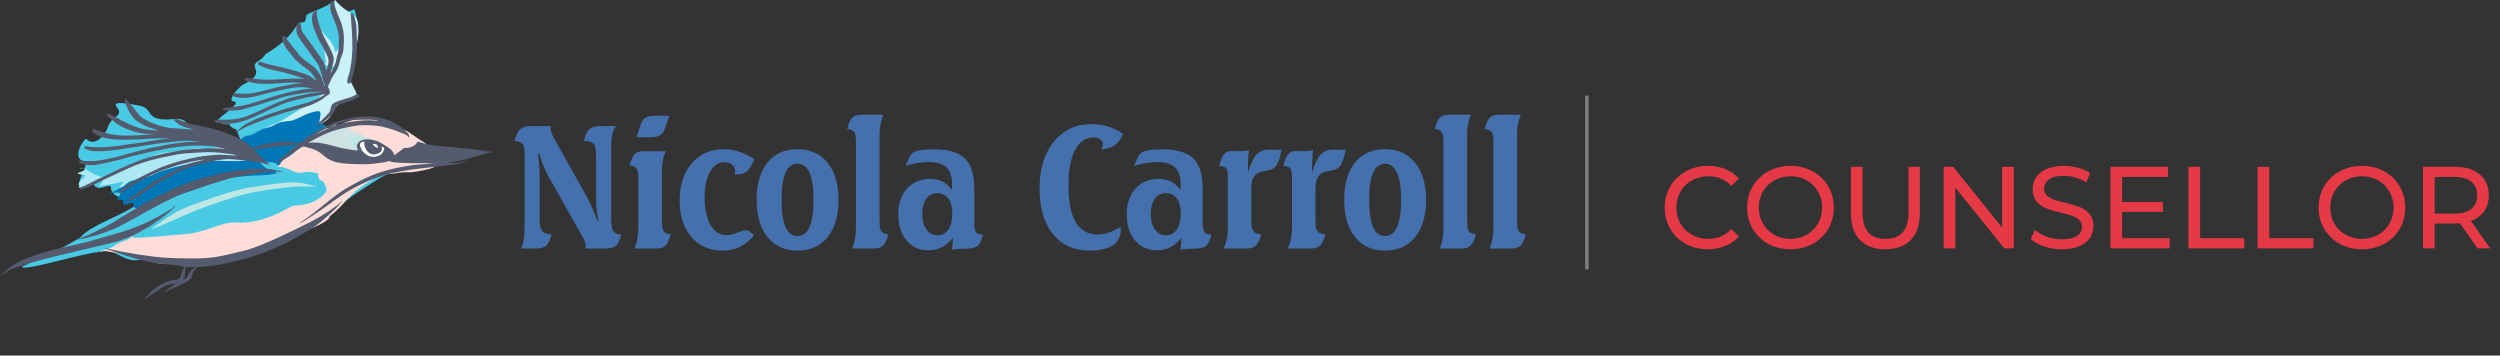 <svg width="443" height="63" viewBox="0 0 443 63" fill="none" xmlns="http://www.w3.org/2000/svg">
<rect x="0" y="0" width="443" height="63" fill="#333333" stroke="none"/>
<path d="M94.014 22.346H97.606C97.576 22.376 97.576 22.436 97.576 22.496C97.576 22.556 97.576 22.646 97.576 22.737C97.576 22.947 97.606 23.187 97.696 23.428C97.785 23.698 97.905 23.999 98.115 24.39L104.071 35.029C104.341 35.51 104.61 36.111 104.91 36.803C105.239 37.494 105.538 38.275 105.838 39.117H106.047C105.897 38.426 105.808 37.764 105.718 37.193C105.658 36.622 105.628 36.051 105.628 35.54V27.455C105.628 26.494 105.478 25.832 105.179 25.502C104.909 25.171 104.371 24.991 103.562 24.991H103.443C103.742 23.909 104.071 23.187 104.46 22.857C104.85 22.526 105.508 22.346 106.496 22.346H109.19C108.861 22.736 108.651 23.218 108.502 23.819C108.352 24.42 108.292 25.291 108.292 26.403V38.515C108.292 39.748 108.412 40.589 108.681 40.98C108.951 41.371 109.4 41.551 110.088 41.581C109.849 42.543 109.519 43.204 109.13 43.535C108.741 43.865 108.082 44.046 107.155 44.046H103.712C103.742 43.986 103.742 43.925 103.742 43.835C103.772 43.775 103.772 43.685 103.772 43.535C103.772 43.324 103.742 43.114 103.682 42.934C103.652 42.723 103.562 42.543 103.443 42.363L97.067 31.032C96.768 30.461 96.498 29.86 96.229 29.229C95.959 28.597 95.75 27.936 95.54 27.215H95.331C95.421 27.996 95.51 28.747 95.57 29.439C95.6 30.13 95.63 30.761 95.63 31.332V38.966C95.63 39.928 95.78 40.589 96.109 40.95C96.438 41.341 96.977 41.521 97.755 41.521C97.456 42.573 97.127 43.234 96.737 43.565C96.378 43.895 95.72 44.046 94.762 44.046H92.337C92.547 43.625 92.726 43.084 92.816 42.423C92.906 41.761 92.966 40.89 92.966 39.778V27.395C92.966 26.463 92.846 25.862 92.607 25.532C92.337 25.201 91.888 25.021 91.2 24.991C91.469 23.939 91.799 23.247 92.188 22.887C92.577 22.526 93.206 22.346 94.014 22.346L94.014 22.346Z" fill="#4470AD"/>
<path d="M114.034 26.794H117.955C117.746 27.305 117.566 27.846 117.476 28.417C117.356 28.988 117.297 29.619 117.297 30.251V39.297C117.297 40.169 117.416 40.74 117.626 41.01C117.835 41.281 118.254 41.461 118.853 41.521C118.554 42.573 118.225 43.234 117.895 43.565C117.536 43.895 116.997 44.046 116.309 44.046H112.448C112.657 43.505 112.837 42.934 112.926 42.363C113.046 41.792 113.106 41.191 113.106 40.59V31.543C113.106 30.972 113.076 30.551 112.986 30.281C112.926 30.04 112.807 29.83 112.657 29.68C112.567 29.589 112.418 29.529 112.208 29.439C112.028 29.379 111.819 29.349 111.55 29.319C111.849 28.267 112.178 27.606 112.507 27.275C112.837 26.945 113.346 26.794 114.034 26.794V26.794ZM116.039 20.513H118.584L117.806 22.857C117.626 23.368 117.327 23.729 116.937 23.969C116.548 24.209 115.98 24.33 115.291 24.33H112.777L113.555 21.985C113.735 21.474 114.004 21.084 114.393 20.843C114.782 20.633 115.321 20.513 116.039 20.513V20.513Z" fill="#4470AD"/>
<path d="M133.69 28.207C133.181 29.349 132.732 30.07 132.313 30.401C131.924 30.732 131.355 30.912 130.607 30.912H130.188C130.218 30.822 130.218 30.732 130.248 30.641C130.278 30.551 130.278 30.461 130.278 30.371C130.278 29.89 130.098 29.499 129.739 29.199C129.38 28.898 128.901 28.748 128.332 28.748C127.284 28.748 126.446 29.319 125.818 30.431C125.189 31.543 124.86 33.046 124.86 34.939C124.86 37.013 125.219 38.666 125.907 39.868C126.596 41.071 127.554 41.672 128.781 41.672C129.29 41.672 129.918 41.521 130.637 41.221C131.385 40.95 131.864 40.8 132.074 40.8C132.343 40.8 132.583 40.86 132.792 40.98C133.002 41.131 133.271 41.371 133.6 41.702C132.912 42.573 132.104 43.265 131.146 43.715C130.218 44.166 129.17 44.407 128.033 44.407C125.728 44.407 123.902 43.595 122.525 42.002C121.118 40.379 120.429 38.215 120.429 35.54C120.429 32.805 121.148 30.611 122.585 28.928C124.022 27.275 125.907 26.434 128.242 26.434C129.17 26.434 130.068 26.584 130.996 26.884C131.924 27.185 132.822 27.636 133.69 28.207L133.69 28.207Z" fill="#4470AD"/>
<path d="M141.318 29.018C140.36 29.018 139.642 29.559 139.192 30.611C138.744 31.663 138.504 33.256 138.504 35.42C138.504 37.584 138.743 39.177 139.192 40.229C139.641 41.281 140.36 41.822 141.318 41.822C142.276 41.822 142.994 41.281 143.443 40.229C143.922 39.177 144.162 37.554 144.162 35.42C144.162 33.286 143.922 31.693 143.443 30.611C142.964 29.559 142.246 29.018 141.318 29.018V29.018ZM141.318 26.434C143.563 26.434 145.359 27.245 146.646 28.838C147.933 30.431 148.592 32.625 148.592 35.42C148.592 38.215 147.933 40.439 146.646 42.032C145.359 43.625 143.563 44.407 141.318 44.407C139.073 44.407 137.307 43.625 136.02 42.032C134.732 40.439 134.074 38.215 134.074 35.42C134.074 32.595 134.703 30.401 135.99 28.808C137.277 27.215 139.073 26.433 141.318 26.433L141.318 26.434Z" fill="#4470AD"/>
<path d="M152.687 20.332H156.519C156.309 20.843 156.13 21.384 156.04 21.955C155.92 22.526 155.86 23.127 155.86 23.759V39.297C155.86 40.169 155.98 40.74 156.189 41.01C156.399 41.281 156.818 41.461 157.417 41.521C157.147 42.543 156.818 43.204 156.459 43.535C156.1 43.865 155.561 44.046 154.842 44.046H151.011C151.221 43.505 151.4 42.934 151.49 42.363C151.61 41.792 151.67 41.191 151.67 40.589V25.081C151.67 24.239 151.55 23.668 151.34 23.368C151.131 23.097 150.712 22.917 150.113 22.857C150.383 21.865 150.682 21.174 151.041 20.843C151.37 20.513 151.939 20.332 152.687 20.332V20.332Z" fill="#4470AD"/>
<path d="M163.423 37.945C163.423 39.057 163.663 39.958 164.172 40.65C164.651 41.341 165.279 41.702 166.087 41.702C166.896 41.702 167.554 41.371 168.033 40.68C168.512 39.989 168.752 39.057 168.752 37.885C168.752 36.743 168.512 35.841 168.063 35.18C167.584 34.549 166.956 34.218 166.147 34.218C165.309 34.218 164.651 34.549 164.142 35.21C163.663 35.901 163.423 36.803 163.423 37.945ZM168.841 42.092C168.332 42.844 167.704 43.385 166.956 43.775C166.207 44.166 165.399 44.346 164.471 44.346C162.885 44.346 161.627 43.775 160.64 42.603C159.652 41.431 159.173 39.898 159.173 38.005C159.173 36.081 159.682 34.548 160.729 33.406C161.777 32.264 163.154 31.693 164.89 31.693C165.668 31.693 166.387 31.874 167.075 32.204C167.734 32.565 168.273 33.046 168.662 33.677C168.692 33.406 168.692 33.196 168.722 33.076C168.722 32.926 168.722 32.806 168.722 32.715C168.722 31.333 168.392 30.311 167.734 29.68C167.075 29.049 166.028 28.718 164.591 28.718C163.902 28.718 163.244 28.778 162.586 28.898C161.897 28.988 161.208 29.169 160.46 29.409C160.789 28.628 161.029 28.087 161.179 27.786C161.328 27.516 161.508 27.305 161.658 27.155C161.927 26.915 162.346 26.734 162.975 26.644C163.603 26.524 164.471 26.464 165.519 26.464C168.063 26.464 169.889 27.005 170.997 28.087C172.104 29.169 172.643 30.972 172.643 33.497V39.418C172.643 40.349 172.763 40.92 172.972 41.191C173.182 41.431 173.571 41.552 174.17 41.552C173.93 42.543 173.631 43.235 173.242 43.565C172.853 43.896 172.104 44.076 170.967 44.076C170.338 44.076 169.889 44.106 169.56 44.136C169.26 44.166 168.961 44.197 168.692 44.287C168.722 43.896 168.782 43.505 168.812 43.145C168.842 42.754 168.842 42.423 168.842 42.093L168.841 42.092Z" fill="#4470AD"/>
<path d="M198.999 23.729C198.61 24.66 198.131 25.322 197.592 25.712C197.083 26.103 196.275 26.343 195.168 26.494C195.257 26.283 195.347 26.103 195.377 25.953C195.407 25.802 195.437 25.682 195.437 25.592C195.437 25.201 195.287 24.901 194.988 24.69C194.719 24.48 194.299 24.36 193.791 24.36C192.384 24.36 191.306 25.111 190.498 26.584C189.72 28.056 189.331 30.13 189.331 32.805C189.331 35.721 189.75 37.914 190.618 39.387C191.486 40.83 192.773 41.551 194.509 41.551C195.138 41.551 195.796 41.431 196.455 41.221C197.143 41.01 197.832 40.649 198.58 40.199C198.58 40.258 198.58 40.319 198.61 40.409C198.61 40.499 198.61 40.589 198.61 40.619C198.61 41.882 198.161 42.813 197.233 43.444C196.305 44.076 194.898 44.406 193.072 44.406C190.318 44.406 188.163 43.444 186.577 41.491C184.99 39.537 184.212 36.832 184.212 33.406C184.212 29.95 185.05 27.185 186.726 25.111C188.433 23.037 190.648 21.985 193.372 21.985C194.419 21.985 195.377 22.135 196.305 22.406C197.233 22.676 198.131 23.127 198.999 23.728L198.999 23.729Z" fill="#4470AD"/>
<path d="M203.908 37.945C203.908 39.057 204.147 39.958 204.656 40.65C205.135 41.341 205.764 41.702 206.572 41.702C207.38 41.702 208.039 41.371 208.518 40.68C208.997 39.989 209.236 39.057 209.236 37.885C209.236 36.743 208.997 35.841 208.548 35.18C208.069 34.549 207.44 34.218 206.632 34.218C205.794 34.218 205.135 34.549 204.626 35.21C204.147 35.901 203.908 36.803 203.908 37.945ZM209.326 42.092C208.817 42.844 208.188 43.385 207.44 43.775C206.692 44.166 205.883 44.346 204.955 44.346C203.369 44.346 202.112 43.775 201.124 42.603C200.136 41.431 199.657 39.898 199.657 38.005C199.657 36.081 200.166 34.548 201.214 33.406C202.262 32.264 203.639 31.693 205.375 31.693C206.153 31.693 206.871 31.874 207.56 32.204C208.218 32.565 208.757 33.046 209.146 33.677C209.176 33.406 209.176 33.196 209.206 33.076C209.206 32.926 209.206 32.806 209.206 32.715C209.206 31.333 208.877 30.311 208.218 29.68C207.56 29.049 206.512 28.718 205.076 28.718C204.387 28.718 203.728 28.778 203.07 28.898C202.381 28.988 201.693 29.169 200.945 29.409C201.274 28.628 201.513 28.087 201.663 27.786C201.813 27.516 201.992 27.305 202.142 27.155C202.412 26.915 202.83 26.734 203.459 26.644C204.088 26.524 204.956 26.464 206.003 26.464C208.548 26.464 210.374 27.005 211.481 28.087C212.589 29.169 213.128 30.972 213.128 33.497V39.418C213.128 40.349 213.247 40.92 213.457 41.191C213.666 41.431 214.055 41.552 214.654 41.552C214.415 42.543 214.115 43.235 213.726 43.565C213.337 43.896 212.589 44.076 211.451 44.076C210.822 44.076 210.374 44.106 210.044 44.136C209.745 44.166 209.446 44.197 209.176 44.287C209.206 43.896 209.266 43.505 209.296 43.145C209.326 42.754 209.326 42.423 209.326 42.093L209.326 42.092Z" fill="#4470AD"/>
<path d="M221.314 26.584C221.254 27.155 221.194 27.756 221.164 28.417C221.134 29.078 221.134 29.8 221.134 30.581C221.613 29.018 222.122 27.966 222.661 27.395C223.199 26.824 223.918 26.524 224.816 26.524C224.936 26.524 225.145 26.524 225.415 26.524C225.714 26.554 225.953 26.554 226.103 26.554C226.372 26.554 226.552 26.554 226.702 26.524C226.851 26.524 226.971 26.524 227.091 26.494C226.851 27.786 226.582 28.658 226.283 29.139C226.013 29.649 225.594 29.95 225.085 30.1C224.906 30.16 224.636 30.221 224.277 30.281C223.589 30.371 223.11 30.521 222.81 30.701C222.451 30.912 222.182 31.272 222.002 31.723C221.823 32.174 221.733 32.715 221.733 33.406V39.297C221.733 40.139 221.852 40.71 222.122 41.01C222.361 41.311 222.81 41.491 223.499 41.521C223.229 42.513 222.9 43.174 222.541 43.505C222.152 43.866 221.613 44.046 220.895 44.046H216.794C217.063 43.535 217.243 42.964 217.362 42.393C217.512 41.822 217.572 41.221 217.572 40.59V31.182C217.572 30.491 217.482 30.01 217.272 29.8C217.063 29.589 216.644 29.439 216.045 29.409C216.285 28.417 216.554 27.726 216.883 27.335C217.213 26.945 217.662 26.764 218.23 26.764C218.41 26.764 218.619 26.764 218.889 26.764C219.158 26.794 219.368 26.794 219.458 26.794C219.817 26.794 220.146 26.764 220.475 26.734C220.775 26.704 221.044 26.644 221.314 26.584H221.314Z" fill="#4470AD"/>
<path d="M232.678 26.584C232.619 27.155 232.559 27.756 232.529 28.417C232.499 29.078 232.499 29.8 232.499 30.581C232.978 29.018 233.486 27.966 234.025 27.395C234.564 26.824 235.282 26.524 236.18 26.524C236.3 26.524 236.51 26.524 236.779 26.524C237.078 26.554 237.318 26.554 237.468 26.554C237.737 26.554 237.917 26.554 238.066 26.524C238.216 26.524 238.336 26.524 238.455 26.494C238.216 27.786 237.946 28.658 237.647 29.139C237.378 29.649 236.959 29.95 236.45 30.1C236.27 30.16 236.001 30.221 235.642 30.281C234.953 30.371 234.474 30.521 234.175 30.701C233.816 30.912 233.546 31.272 233.367 31.723C233.187 32.174 233.097 32.715 233.097 33.406V39.297C233.097 40.139 233.217 40.71 233.486 41.01C233.726 41.311 234.175 41.491 234.863 41.521C234.594 42.513 234.265 43.174 233.906 43.505C233.516 43.866 232.978 44.046 232.259 44.046H228.158C228.428 43.535 228.607 42.964 228.727 42.393C228.877 41.822 228.937 41.221 228.937 40.59V31.182C228.937 30.491 228.847 30.01 228.637 29.8C228.428 29.589 228.009 29.439 227.41 29.409C227.649 28.417 227.919 27.726 228.248 27.335C228.577 26.945 229.026 26.764 229.595 26.764C229.775 26.764 229.984 26.764 230.253 26.764C230.523 26.794 230.733 26.794 230.822 26.794C231.181 26.794 231.511 26.764 231.84 26.734C232.139 26.704 232.409 26.644 232.678 26.584H232.678Z" fill="#4470AD"/>
<path d="M245.43 29.018C244.472 29.018 243.753 29.559 243.304 30.611C242.855 31.663 242.616 33.256 242.616 35.42C242.616 37.584 242.855 39.177 243.304 40.229C243.753 41.281 244.472 41.822 245.43 41.822C246.387 41.822 247.106 41.281 247.555 40.229C248.034 39.177 248.273 37.554 248.273 35.42C248.273 33.286 248.034 31.693 247.555 30.611C247.076 29.559 246.358 29.018 245.43 29.018V29.018ZM245.43 26.434C247.675 26.434 249.471 27.245 250.758 28.838C252.045 30.431 252.704 32.625 252.704 35.42C252.704 38.215 252.045 40.439 250.758 42.032C249.471 43.625 247.675 44.407 245.43 44.407C243.185 44.407 241.419 43.625 240.131 42.032C238.844 40.439 238.186 38.215 238.186 35.42C238.186 32.595 238.815 30.401 240.102 28.808C241.389 27.215 243.185 26.433 245.43 26.433L245.43 26.434Z" fill="#4470AD"/>
<path d="M256.799 20.332H260.631C260.421 20.843 260.242 21.384 260.152 21.955C260.032 22.526 259.972 23.127 259.972 23.759V39.297C259.972 40.169 260.092 40.74 260.301 41.01C260.511 41.281 260.93 41.461 261.529 41.521C261.259 42.543 260.93 43.204 260.571 43.535C260.212 43.865 259.673 44.046 258.954 44.046H255.123C255.333 43.505 255.512 42.934 255.602 42.363C255.722 41.792 255.782 41.191 255.782 40.589V25.081C255.782 24.239 255.662 23.668 255.452 23.368C255.243 23.097 254.824 22.917 254.225 22.857C254.495 21.865 254.794 21.174 255.153 20.843C255.482 20.513 256.051 20.332 256.799 20.332V20.332Z" fill="#4470AD"/>
<path d="M265.649 20.332H269.481C269.271 20.843 269.092 21.384 269.002 21.955C268.882 22.526 268.822 23.127 268.822 23.759V39.297C268.822 40.169 268.942 40.74 269.151 41.01C269.361 41.281 269.78 41.461 270.379 41.521C270.109 42.543 269.78 43.204 269.421 43.535C269.062 43.865 268.523 44.046 267.804 44.046H263.973C264.183 43.505 264.362 42.934 264.452 42.363C264.572 41.792 264.632 41.191 264.632 40.589V25.081C264.632 24.239 264.512 23.668 264.302 23.368C264.093 23.097 263.674 22.917 263.075 22.857C263.345 21.865 263.644 21.174 264.003 20.843C264.332 20.513 264.901 20.332 265.649 20.332V20.332Z" fill="#4470AD"/>
<path d="M281.499 16.932H280.891V47.73H281.499V16.932Z" fill="#808080"/>
<path fill-rule="evenodd" clip-rule="evenodd" d="M79.157 28.865C78.957 27.162 69.65 30.628 68.359 31.01C67.554 31.248 61.956 35.013 61.396 35.451C56.955 38.924 45.431 45.301 40.079 45.847C34.238 46.442 34.016 46.076 28.199 45.775C23.783 45.547 24.686 47.281 20.045 44.641C18.136 43.555 4.099 48.397 3.886 47.241C5.736 46.399 13.5 42.925 14.577 41.749C16.095 40.09 21.1 38.221 22.902 37.091C25.216 35.641 24.447 37.273 25.553 34.821C26.289 33.19 26.939 34.221 28.07 32.221C28.736 31.041 38.992 28.492 41.092 27.724C43.442 26.865 47.072 27.351 50.509 25.647C52.544 24.638 53.91 25.987 56.056 26.242C58.481 26.531 58.996 27.254 62.307 27.283C66.104 27.317 66.875 27.317 70.397 27.026C71.728 26.916 82.006 26.964 82.086 27.477C81.775 27.623 82.575 27.774 80.94 28.097C80.683 28.148 79.133 28.663 79.157 28.865L79.157 28.865Z" fill="#48CAE4"/>
<path fill-rule="evenodd" clip-rule="evenodd" d="M76.41 25.689C76.061 26.086 76.082 25.81 75.245 25.293C71.63 23.062 73.071 23.309 68.518 21.985C66.941 21.526 67.153 21.132 65.279 21.182C62.829 21.246 63.206 20.928 60.8 21.833C57.446 23.095 54.279 24.717 51.446 26.892C50.474 27.639 51.934 26.628 52.112 26.585C53.936 26.139 55.581 26.213 57.311 27.003C57.684 27.173 59.97 28.114 60.245 28.144C62.065 28.338 62.686 28.556 64.461 28.314C66.163 28.083 67.965 28.384 69.926 28.241C70.76 28.18 74.581 27.886 75.176 27.067C75.53 26.578 75.832 26.649 76.088 25.991C76.115 25.922 76.37 25.734 76.41 25.689V25.689Z" fill="#FEDDD8"/>
<path fill-rule="evenodd" clip-rule="evenodd" d="M64.863 24.886C64.627 24.851 63.671 25.213 63.664 25.556C63.66 25.71 63.606 25.695 63.632 26.001C63.657 26.301 63.805 27.048 64.093 27.157C64.192 27.195 64.505 27.541 64.739 27.629C65.033 27.74 65.057 27.979 65.508 28.013C66.433 28.084 67.299 28.267 68.036 27.521C68.173 27.381 68.535 26.229 68.201 26.026C67.89 25.838 67.664 25.683 67.367 25.479C67.186 25.355 66.091 25.166 65.749 25.057C65.61 25.014 64.92 24.894 64.863 24.886V24.886Z" fill="white"/>
<path fill-rule="evenodd" clip-rule="evenodd" d="M58.976 0.168C58.237 1.301 54.361 2.243 54.286 2.775C53.97 5.047 53.615 2.899 52.268 4.981C51.016 6.916 49.105 8.351 47.166 9.511C46.905 9.667 46.81 10.191 45.737 10.839C43.984 11.897 46.955 12.649 44.036 14.451C42.117 15.637 43.48 14.55 41.87 16.083C41.861 16.092 40.295 17.923 41.443 17.976C42.956 18.046 39.086 20.67 38.694 21.134C38.301 21.6 38.79 20.753 39.467 21.973C41.534 22.165 39.969 21.61 41.174 22.661C41.667 23.09 41.685 22.26 42.276 23.977C42.948 25.929 44.343 25.49 40.665 25.148C33.114 24.449 38.325 24.145 34.622 23.052C32.686 22.48 33.602 20.831 30.771 21.101C25.282 21.625 27.556 19.162 24.516 18.68C23.05 18.447 19.607 17.687 20.725 19.033C22.024 20.599 19.707 20.622 19.16 22.427C18.696 23.96 16.768 26.088 15.344 24.654C14.975 24.282 12.707 27.882 14.637 28.494C16.137 28.97 13.791 31.438 14.091 32.703C12.825 33.006 16.366 32.498 16.465 32.505C16.461 32.633 17.062 33.523 17.949 33.26C21.442 32.227 17.721 33.816 21.93 35.279C24.83 36.286 23.274 35.551 23.834 36.685C24.267 36.582 24.073 35.962 25.109 35.602C27.671 34.713 26.935 32.364 34.491 30.857C37.405 30.276 39.961 30.409 43.361 29.682C44.558 29.427 47.63 30.224 47.966 29.432C48.431 28.333 49.517 28.149 50.428 27.237C50.245 27.045 52.85 25.02 53.846 24.84C53.87 24.835 54.947 24.045 56.252 23.674C56.923 23.483 58.735 22.706 57.271 22.147C56.343 21.793 58.328 20.427 58.37 19.872C58.553 17.403 64.405 17.779 63.05 16.375C60.88 14.127 62.666 13.896 62.576 10.823C62.438 6.089 64.416 8.289 62.937 2.051C62.62 0.711 62.123 3.484 60.058 0.689C59.816 0.362 58.751 0.515 58.977 0.168L58.976 0.168Z" fill="#48CAE4"/>
<path fill-rule="evenodd" clip-rule="evenodd" d="M23.427 41.783C23.06 42.626 21.258 42.663 19.99 43.741C19.706 43.982 16.148 44.897 18.417 44.47C18.73 44.412 20.801 45 22.178 44.855C22.845 44.785 27.818 47.329 30.219 46.677C30.228 46.683 32.561 47.171 32.809 46.945C33.168 46.62 36.866 46.663 38.751 45.85C40.774 44.976 43.032 45.583 45.796 43.97C47.713 42.852 58.389 40.046 58.425 38.321C60.85 36.534 61.998 34.24 64.881 32.53C66.627 31.495 67.166 30.647 69.399 30.8C69.787 30.827 71.095 30.419 72.698 30.539C72.955 30.558 79.779 29.62 76.301 28.743L76.057 28.681C74.507 28.582 71.735 27.956 70.559 28.39C69.35 28.836 60.034 28.309 59.289 27.95C57.009 26.85 54.706 24.169 52.067 27.134C51.355 27.935 50.567 27.724 49.547 29.106C48.506 30.519 48.679 28.769 51.453 30.12C54.053 31.386 53.112 29.863 56.405 30.764C56.229 32.426 57.355 31.599 57.55 32.747C57.555 32.777 58.426 33.568 57.226 34.62C54.66 36.868 52.522 36.077 51.488 36.657C48.257 38.468 45.224 39.666 41.487 39.432C39.532 39.31 36.046 41.242 33.063 41.46C30.367 41.658 26.364 42.127 23.681 42.125C23.499 42.125 23.54 42.062 23.427 41.784L23.427 41.783Z" fill="#FEDDD8"/>
<path fill-rule="evenodd" clip-rule="evenodd" d="M66.271 24.836C65.957 24.496 64.625 24.584 63.702 23.4C63.603 23.273 63.695 23.346 63.583 23.484C62.879 23.291 62.2 23.17 61.759 22.613C61.739 22.588 61.657 22.855 61.408 22.693C60.572 22.151 60.887 23.687 59.596 22.091C59.45 21.91 58.599 22.767 57.796 22.741C57.244 22.723 54.005 24.981 53.82 25.026C52.693 25.295 51.312 25.286 54.046 25.398C55.087 25.441 56.479 25.613 57.602 26.148C57.654 26.873 61.934 27.567 62.806 27.92C63.824 28.332 62.742 26.924 63.393 26.156C63.939 25.511 63.233 24.753 65.68 24.744C65.867 24.743 66.121 24.663 66.277 24.749L66.271 24.835V24.836Z" fill="#CFE3E2"/>
<path fill-rule="evenodd" clip-rule="evenodd" d="M48.938 30.514C48.113 29.823 47.425 30.325 46.426 29.142C45.371 27.892 44.696 29.067 42.558 27.966C42.184 27.774 38.806 27.506 38.483 27.642C38.966 27.686 34.961 27.753 34.482 27.922C33.7 28.197 30.201 29.224 29.744 29.29C28.178 29.516 29.961 29.406 28.48 29.748C24.952 30.564 27.524 30.145 25.365 30.913C23.129 31.708 23.87 31.414 22.241 32.554C20.858 33.521 21.201 33.548 19.638 34.13C18.263 34.642 22.01 33.542 21.269 34.517C20.378 35.689 20.804 35.235 21.688 35.442C22.043 35.525 21.692 35.675 21.875 36.17C22.062 36.674 23.767 35.322 23.691 36.434C23.652 37.003 24.065 36.658 24.462 37.14C24.687 37.412 25.947 36.95 26.11 36.879C28.308 35.92 27.585 35.733 30.377 34.889C32.793 34.158 34.535 33.651 36.838 32.627C39.366 31.502 43.293 31.138 46.07 31.078C46.918 31.059 48.248 30.957 49.091 30.686C49.089 30.683 48.732 30.342 48.937 30.514L48.938 30.514Z" fill="#0077B6"/>
<path fill-rule="evenodd" clip-rule="evenodd" d="M42.882 27.305C42.523 26.548 41.492 26.852 40.502 26.549C39.692 26.301 40.827 26.815 40.018 26.406C38.191 25.481 37.465 26.843 35.809 26.329C34.889 26.043 31.767 26.769 30.775 26.88C29.288 27.046 28.487 26.996 26.645 27.823C24.68 28.707 19.989 30.491 18.297 31.296C17.493 31.679 14.555 29.274 14.127 29.839C14.281 29.743 15.185 29.977 15.367 29.885C14.732 30.632 12.274 30.633 15.121 31.061C15.01 31.568 13.523 32.385 14.075 32.786C14.081 32.926 13.414 33.66 15.178 32.952C15.975 32.632 15.95 32.868 16.814 32.313C17.548 31.843 17.784 31.923 18.232 31.688C18.084 33.382 16.128 33.149 19.776 32.611C21.609 32.34 22.477 31.661 21.246 33.027C21.022 33.276 21.518 33.372 22.042 32.888C23.041 31.964 23.32 32.052 24.794 31.671C26.496 31.232 26.131 31.488 27.403 30.811C28.721 30.109 31.899 29.394 33.348 29.053C34.704 28.735 33.843 28.802 35.334 28.722C36.943 28.637 37.41 28.476 39.052 28.51C39.07 28.511 43.838 28.673 43.651 28.358C43.28 27.73 43.215 28.431 43.113 27.495C43.113 27.493 42.738 27.001 42.882 27.305V27.305Z" fill="#ADE8F4"/>
<path fill-rule="evenodd" clip-rule="evenodd" d="M66.028 24.712C65.494 24.722 64.537 24.36 64.088 24.14C64.033 24.112 63.471 23.917 63.552 24.03C63.928 24.562 63.272 24.201 62.941 24.346C62.967 24.499 63.058 24.463 62.652 24.468C61.696 24.478 60.81 23.901 61.4 24.467C61.783 24.834 61.627 24.489 61.898 24.998C61.94 25.078 62.179 25.29 62.169 25.353C62.029 25.393 62.601 25.922 62.725 26.225C62.868 26.575 63.523 26.974 63.778 26.991C63.839 25.861 63.138 25.006 64.958 25.014C65.219 25.015 65.859 24.931 66.09 24.828L66.028 24.712L66.028 24.712Z" fill="#BDE6E4"/>
<path fill-rule="evenodd" clip-rule="evenodd" d="M62.733 2.864C63.87 3.115 63.589 7.151 62.999 8.472C62.766 8.992 63.133 9.861 62.55 11.462C61.333 14.806 61.375 12.592 63.045 16.252C63.431 17.097 62.416 17.233 61.199 17.722C60.137 18.149 58.909 19.336 58.64 20.391C58.485 21.002 56.906 22.172 56.503 21.918C55.479 21.274 50.33 21.477 49.194 22.042C44.737 24.262 45.445 23.14 49.334 21.67C50.261 21.32 54.139 18.53 54.644 18.75C54.926 18.553 57.909 16.474 57.053 16.24C57.331 16.232 58.618 16.099 57.97 15.578C56.704 14.561 58.074 14.037 58.526 12.938C59.077 11.602 60.474 12.121 58.137 11.619C57.039 11.383 57.507 11.129 57.849 11.203C57.587 10.666 57.352 6.948 56.786 5.244C58.113 6.968 58.96 7.286 59.397 9.132C59.994 9.267 60.116 7.617 60.538 6.674C60.631 6.466 58.5 -1.39 59.581 0.216C60.51 1.595 63.085 2.564 62.905 3.394L62.733 2.864V2.864Z" fill="#CAF0F8"/>
<path fill-rule="evenodd" clip-rule="evenodd" d="M56.688 21.625C56.611 21.547 56.141 21.601 57.45 22.221C58.132 22.544 56.018 23.238 55.396 23.875C54.336 24.957 51.849 25.989 51.085 27.139C50.808 27.557 50.493 27.65 50.23 27.881C50.363 27.879 49.466 29.561 49.262 29.281C48.804 28.652 47.612 28.65 46.996 28.878C46.472 29.071 47.006 28.903 46.202 28.228C45.217 27.4 45.221 26.722 44.313 26.33C43.547 26 43.168 24.947 42.579 24.888C42.552 24.776 43.223 24.104 43.863 24.058C44.884 23.985 45.965 22.944 47.101 22.693C49.023 22.268 48.828 21.591 51.236 21.444C52.605 21.36 54.337 19.837 56.363 19.697C57.289 19.633 56.402 21.617 56.623 21.699L56.688 21.625L56.688 21.625Z" fill="#0077B6"/>
<path fill-rule="evenodd" clip-rule="evenodd" d="M79.157 28.865C79.056 28.83 79.249 28.787 79.054 28.849C78.955 28.88 79.013 28.864 78.969 28.91L79.157 28.865ZM76.954 29.004C77.011 28.929 77.038 28.995 76.934 28.92H76.785L76.647 28.966C76.703 28.998 76.614 29.024 76.814 28.976L76.954 29.004H76.954ZM66.116 25.548C66.038 25.501 66.199 25.468 65.993 25.526L66.065 25.614C66.306 25.878 66.596 26.188 66.996 26.186C66.927 25.896 66.866 25.728 66.711 25.602C66.534 25.458 66.424 25.474 66.116 25.548ZM64.546 25.075C64.281 25.139 64.057 25.195 63.909 25.326C63.633 25.572 63.851 26.065 63.991 26.311C64.297 26.848 63.79 26.362 64.607 27.136C64.953 27.463 65.329 27.698 65.823 27.771C66.724 27.904 67.731 27.546 68.008 26.61C68.049 26.472 68.064 26.349 68.097 26.222L67.592 25.933C67.68 26.346 67.734 26.561 67.558 26.815C67.285 27.209 65.458 28.15 64.669 26.052C64.594 25.855 64.566 25.781 64.554 25.564C64.541 25.336 64.568 25.278 64.546 25.075V25.075ZM41.976 27.527L42.08 27.559L41.976 27.527ZM67.46 21.437L67.564 21.469L67.46 21.437ZM67.355 21.412L67.46 21.437L67.355 21.412ZM55.855 23.83L55.824 23.868L55.721 23.895L55.664 23.956C55.582 24.014 55.566 23.977 55.652 24.022L55.726 23.941L55.829 23.928L55.913 23.847C56.139 23.793 55.996 23.831 56.039 23.767L55.855 23.83V23.83ZM67.355 21.412L67.052 21.317C65.513 20.993 64.754 21.051 63.178 21.156C61.264 21.283 58.878 22.186 57.219 23.046C57.001 23.159 56.838 23.27 56.615 23.398C56.495 23.467 56.425 23.5 56.307 23.571L56.039 23.767C56.257 23.71 56.969 23.299 57.273 23.16C57.686 22.971 58.149 22.754 58.592 22.565C59.351 22.243 60.718 21.761 61.617 21.672L63.119 21.448C64.447 21.32 65.34 21.255 66.656 21.373C66.854 21.391 67.158 21.442 67.355 21.412V21.412ZM40.113 26.376L40.102 26.393C40.103 26.392 40.119 26.38 40.113 26.376ZM39.914 26.374L40.018 26.406L39.914 26.374ZM35.534 25.083C35.592 25.014 35.611 25.069 35.517 25.011L35.42 25.02L35.275 25.035C35.341 25.068 35.234 25.081 35.428 25.052L35.534 25.083ZM30.463 24.443C30.401 24.404 30.224 24.575 30.392 24.486C30.431 24.465 30.562 24.503 30.463 24.443ZM35.051 23.047L35.04 23.064C35.041 23.063 35.057 23.051 35.051 23.047ZM34.899 23.034L34.888 23.051C34.889 23.05 34.905 23.037 34.899 23.034ZM34.7 23.031L34.804 23.064L34.7 23.031ZM34.547 23.018C34.611 23.054 34.477 23.085 34.7 23.031C34.636 22.995 34.771 22.965 34.547 23.018ZM34.442 22.993L34.547 23.018L34.442 22.993ZM27.539 23.844C27.653 23.779 27.673 23.807 27.534 23.796L27.419 23.753L27.282 23.806C27.34 23.839 27.226 23.87 27.441 23.819L27.54 23.844H27.539ZM28.005 23.085L28.11 23.117L28.005 23.085ZM34.442 22.993C34.073 22.8 32.248 22.705 31.071 21.553C31.054 21.536 30.881 21.353 30.871 21.339C30.775 21.215 30.729 21.244 30.921 21.145C30.963 21.124 31.246 21.018 31.288 21.004C31.506 21.207 32.137 21.409 32.512 21.559L33.815 21.987L36.133 22.46C36.316 22.49 36.412 22.528 36.595 22.557C37.135 22.643 37.849 22.859 38.404 23.011C39.991 23.446 42.867 24.603 44.097 25.637C44.266 25.78 44.659 26.082 44.756 26.263C45.153 26.159 45.738 25.828 46.78 25.58C48.106 25.265 50.515 24.936 51.837 25.187C53.345 25.473 52.877 25.494 53.437 25.101C53.699 24.916 53.904 24.768 54.158 24.579C54.897 24.028 54.94 24.041 55.679 23.585C56.911 22.825 57.71 22.389 59.082 21.82C60.228 21.345 62.042 20.848 63.319 20.727C63.682 20.693 63.959 20.69 64.317 20.67C65.285 20.615 65.25 20.568 66.231 20.69C67.237 20.814 68.609 21.133 69.538 21.58C69.859 21.734 70.673 22.19 70.957 22.407C71.212 22.602 72.391 23.596 72.436 23.866C72.467 24.045 72.488 24.206 72.536 24.412C72.154 24.137 72.558 24.063 70.787 23.404C70.115 23.153 69.492 22.9 68.792 22.731C68.607 22.686 68.453 22.636 68.28 22.584C67.101 22.228 65.563 22.166 64.316 22.176C62.895 22.188 60.391 22.756 58.992 23.214C57.604 23.668 56.337 24.35 55.097 25.038C55.005 25.089 54.962 25.114 54.858 25.172L54.625 25.351C55.976 25.028 58.235 25.591 59.602 26.004L60.647 26.262C61.156 26.338 62.896 26.72 63.426 26.639C63.365 26.403 63.087 25.935 63.357 25.468C64.071 24.237 66.477 24.679 67.518 25.331C68.145 25.724 69.145 26.216 69.586 26.867C69.661 26.978 69.835 27.309 69.867 27.443C69.972 27.625 69.997 27.465 69.999 27.462C70.162 27.282 71.143 26.58 71.381 26.396C71.701 26.148 71.537 26.246 71.944 26.228C72.427 26.206 72.87 26.089 73.26 25.865C74.383 25.221 73.463 24.851 74.829 25.32L76.005 25.626C76.14 25.651 76.264 25.666 76.409 25.687C78.677 26.023 81.599 26.138 84.075 26.47L87.183 26.898C87.395 26.947 87.27 26.865 87.36 27.003C86.954 26.915 86.912 27.014 86.444 27.122C85.688 27.296 84.164 27.82 83.375 28.006C82.68 28.169 81.901 28.397 81.212 28.523L79.156 28.864L80.971 28.851C81.352 28.831 81.528 28.794 81.949 28.696C82.432 28.583 82.52 28.53 82.681 28.221C82.707 28.396 82.721 28.314 82.646 28.441C82.544 28.616 82.22 28.745 82.061 28.805C81.06 29.178 79.913 29.243 78.859 29.349L74.624 29.843C73.935 29.939 73.177 30.002 72.494 30.11C72.103 30.172 71.798 30.254 71.405 30.315C71.211 30.345 71.13 30.331 70.876 30.393L69.171 30.752C66.364 31.422 63.072 32.946 60.734 34.483C59.703 35.16 58.764 35.883 57.759 36.593C57.069 37.081 53.782 39.345 52.987 39.607C53.11 39.435 54.359 38.695 54.846 38.298C54.959 38.207 55.029 38.168 55.142 38.078L56.029 37.377C56.758 36.856 57.676 36.025 58.362 35.515C59.563 34.623 60.107 34.105 61.497 33.302C65.822 30.803 68.285 29.982 73.14 29.254L76.647 28.965C76.636 28.961 76.615 28.946 76.612 28.957L76.463 28.938C75.673 28.895 74.655 28.931 73.864 28.922C73.563 28.919 73.224 28.915 72.908 28.911C72.235 28.904 69.742 28.864 69.261 28.642C69.042 28.541 69.172 28.51 68.859 28.578C68.097 28.743 68.095 28.791 67.225 28.887C64.965 29.136 65.545 29.113 63.291 29.085C62.086 29.069 60.848 29.006 59.674 28.767C58.895 28.608 58.102 28.188 57.491 27.68C56.414 26.785 56.038 26.517 54.604 26.171C54.377 26.116 53.968 25.956 53.764 25.964C53.423 25.979 51.9 27.166 51.534 27.429C51.28 27.612 51.083 27.784 50.815 27.951C50.552 28.115 50.276 28.274 50.033 28.435C49.596 28.723 50.077 28.682 49.205 28.89C49.266 28.796 49.271 28.784 49.301 28.668C49.2 28.718 49.202 28.73 49.077 28.771C49.205 28.466 50.574 27.396 50.828 27.154C51.119 26.876 51.411 26.645 51.743 26.389C51.92 26.252 52.616 25.812 52.7 25.611L47.068 26.157C46.897 26.193 46.72 26.247 46.548 26.285C46.305 26.34 46.28 26.309 46.069 26.348C45.701 26.416 45.409 26.456 45.07 26.537C45.915 27.504 45.752 27.205 46.436 27.909C46.846 28.332 46.906 28.525 47.425 28.847L47.888 29.205C47.626 29.198 47.48 29.019 47.198 29.021L47.218 29.315C47.16 29.196 47.086 29.104 46.994 29.026C46.871 28.924 46.835 28.925 46.673 28.896C46.422 28.851 46.163 28.813 45.906 28.773C45.415 28.698 44.894 28.64 44.371 28.593C43.867 28.548 43.384 28.439 42.855 28.381C42.31 28.322 41.823 28.273 41.266 28.224C40.727 28.177 40.195 28.173 39.608 28.245C37.903 28.453 37.519 28.591 35.863 28.986C35.548 29.061 35.18 29.131 34.875 29.222C34.671 29.283 34.689 29.311 34.465 29.372C32.994 29.768 32.118 30.172 30.801 30.854C30.327 31.099 29.899 31.391 29.409 31.646C27.002 32.9 26.842 33.229 24.776 34.585C23.51 35.415 23.783 35.145 22.563 35.756L22.496 35.472L25.475 33.445C26.421 32.832 26.505 32.63 27.724 31.935L29.415 31.005C30.419 30.436 30.799 30.199 31.947 29.669C33.214 29.083 34.49 28.716 36.105 28.33C35.646 28.172 31.898 29.113 31.656 29.207L29.565 29.889C28.83 30.126 28.209 30.378 27.572 30.673C25.636 31.567 23.419 32.732 21.742 34.04C21.626 34.13 21.492 34.254 21.39 34.252C21.332 34.251 21.252 34.214 21.195 34.194C21.024 34.135 21.108 34.203 20.976 34.09C22.244 32.973 23.597 32.004 25.184 31.252C26.509 30.624 27.521 30.029 28.939 29.503C29.382 29.338 29.915 29.135 30.354 29.007C30.641 28.923 30.775 28.854 31.047 28.79C31.37 28.714 31.466 28.638 31.787 28.563C34.428 27.943 35.166 27.669 37.912 27.478C38.393 27.445 38.86 27.41 39.309 27.425C39.83 27.441 41.603 27.606 41.975 27.526C41.811 27.439 41.425 27.38 41.239 27.353C37.941 26.872 37.234 26.881 33.759 27.117C32.834 27.18 32.406 27.199 31.495 27.34L28.043 28.062C26.014 28.547 24.474 29.02 22.668 29.858C20.506 30.862 18.528 31.759 16.395 32.831C16.007 33.026 15.167 33.427 14.672 33.488L14.278 33.602L14.248 33.354C14.244 33.183 14.523 33.137 14.87 32.977L17.041 31.901C18.038 31.428 18.977 30.955 19.978 30.493C21.469 29.804 24.613 28.319 26.228 27.948C26.561 27.872 26.703 27.782 27.061 27.698C27.779 27.53 29.319 27.119 29.857 27.066L31.692 26.691C33.16 26.415 35.288 26.346 36.752 26.293C37.784 26.255 38.188 26.289 39.137 26.33C39.385 26.34 39.686 26.407 39.913 26.372C39.722 26.272 39.481 26.272 39.246 26.216C36.138 25.484 32.334 25.815 29.234 26.381C28.948 26.433 28.629 26.551 28.346 26.586C27.354 26.708 24.882 27.322 23.898 27.556C23.283 27.703 22.814 27.867 22.169 28.019C21.834 28.097 21.694 28.186 21.335 28.269C20.013 28.578 17.258 29.296 16.141 29.279C15.851 29.274 15.683 29.242 15.418 29.215C14.922 29.165 14.451 29.072 14.036 28.916C14.073 28.772 14.104 28.645 14.076 28.458L15.197 28.528C15.596 28.545 16.008 28.539 16.391 28.544C17.461 28.556 20.974 27.818 21.814 27.478L24.552 26.752C25.408 26.548 26.535 26.209 27.371 26.081C27.6 26.046 27.749 26.04 28.043 25.968L29.418 25.689C30.053 25.532 32.105 25.278 32.718 25.215L35.227 25.049C35.185 25.032 35.199 25.032 35.125 25.02C35.023 25.004 35.087 25.014 34.971 25.009C34.856 25.004 34.756 25 34.658 24.996C34.443 24.988 34.28 24.981 34.072 24.97C31.95 24.858 29.656 25.269 27.617 25.485C27.172 25.532 26.692 25.646 26.282 25.698L24.235 26.026C23.652 26.119 22.736 26.201 22.213 26.313C21.328 26.502 20.402 26.598 19.539 26.682C18.506 26.782 16.872 26.932 15.867 26.65C15.624 26.581 15.043 26.364 14.887 26.219L15.066 25.886C17.136 26.3 19.264 26.035 21.361 25.805C21.726 25.765 22.025 25.676 22.391 25.63L25.29 25.221C26.157 25.108 27.379 24.862 28.309 24.748L30.264 24.44C29.988 24.505 29.642 24.468 29.358 24.478C29.004 24.491 28.749 24.514 28.408 24.522C27.81 24.535 27.178 24.542 26.532 24.57C25.925 24.596 25.228 24.675 24.607 24.699C22.341 24.785 18.91 24.994 16.904 23.781C16.748 23.687 16.353 23.429 16.28 23.293L16.552 22.817C16.794 22.885 16.907 22.951 17.121 23.032C19.825 24.063 21.361 24.093 24.322 23.985L27.282 23.806L26.048 23.723C24.904 23.566 24.86 23.663 23.67 23.282C23.479 23.221 23.312 23.157 23.138 23.103C22.514 22.906 21.096 22.263 20.609 21.86C20.317 21.618 20.029 21.38 19.733 21.129C19.582 21.001 18.975 20.455 18.904 20.322L19.058 20.135C19.442 20.235 20.813 20.873 21.161 21.091C21.317 21.189 21.471 21.298 21.63 21.373C22.649 21.857 23.057 22.162 24.284 22.543C24.686 22.668 25.004 22.805 25.448 22.869C25.954 22.942 27.575 23.177 28.005 23.084L26.098 22.463C25.666 22.293 24.37 21.606 23.974 21.215C23.033 20.284 22.365 18.994 22.063 17.721C22.155 17.647 22.229 17.595 22.37 17.548L24.843 20.584C25.172 20.921 25.863 21.218 26.238 21.45C26.973 21.904 28.978 22.532 29.844 22.638C30.547 22.724 31.81 22.767 32.61 22.838L34.442 22.992V22.993ZM55.451 15.628L55.44 15.646C55.441 15.645 55.456 15.632 55.451 15.628ZM58.527 13.098L58.516 13.115C58.517 13.114 58.533 13.101 58.527 13.098ZM56.232 16.252C55.848 16.261 55.55 16.297 55.141 16.33C54.13 16.412 53.805 16.495 52.862 16.643C52.254 16.739 50.546 17.042 49.918 17.286L48.217 17.807C47.399 18.009 45.842 18.626 44.885 18.85L43.723 19.179C43.516 19.228 43.325 19.264 43.135 19.342C42.834 19.466 42.866 19.399 42.595 19.449C42.102 19.54 41.914 19.574 41.464 19.59C41.071 19.605 40.789 19.579 40.436 19.566C40.11 19.554 39.748 19.506 39.428 19.507C39.594 19.06 39.643 19.179 40.125 19.09C41.217 18.889 42.016 18.945 43.154 18.666C43.359 18.616 43.462 18.597 43.653 18.578C43.915 18.553 49.038 16.932 49.15 16.892L51.246 16.334C51.961 16.163 53.675 15.831 54.362 15.767C54.659 15.739 55.097 15.713 55.356 15.651C55.345 15.647 55.325 15.63 55.322 15.641L53.828 15.461C52.857 15.348 51.216 15.643 50.196 15.887C49.503 16.052 48.96 16.132 48.257 16.3C46.044 16.829 43.561 17.789 41.502 17.107C41.377 17.066 41.252 17.012 41.121 17.008C41.127 16.801 41.322 16.56 41.493 16.531L43.601 16.628C45.629 16.539 49.189 15.333 50.322 15.222C50.797 15.175 51.764 14.879 52.749 14.799C53.003 14.778 53.323 14.785 53.55 14.736C53.539 14.732 53.519 14.716 53.516 14.726L53.26 14.686C51.187 14.511 50.213 14.755 48.153 14.834C47.282 14.867 46.398 14.868 45.532 14.789C45 14.741 43.573 14.389 43.264 14.102C43.408 14.024 43.44 13.935 43.491 13.799C43.671 13.838 43.893 13.836 44.095 13.861C47.379 14.266 48.03 14.131 51.305 13.947C51.794 13.92 52.791 13.89 53.28 13.934C53.494 13.953 53.744 14 53.922 13.999C53.696 13.806 50.868 12.986 50.336 12.845L48.675 12.477C47.8 12.27 46.891 12.059 46.097 11.642C45.937 11.558 45.768 11.452 45.676 11.282C45.729 11.157 45.877 11.004 45.985 10.909C47.254 11.383 48.617 11.616 49.936 11.926L52.552 12.633C54.492 13.206 54.607 13.239 56.101 14.326L56.193 14.412C56.159 14.15 56.208 14.379 56.127 14.292C55.791 13.731 55.126 12.784 54.627 12.391C54.449 12.251 54.312 12.185 54.15 12.057C53.97 11.916 53.837 11.85 53.673 11.723C53.501 11.589 53.393 11.495 53.222 11.345C51.738 10.048 52.404 10.627 51.163 9.139C50.484 8.325 50.219 7.809 49.949 6.67C50.076 6.601 50.304 6.366 50.399 6.263C50.547 6.562 50.625 6.617 50.796 6.859C51.584 7.975 51.742 8.13 52.571 9.135C52.723 9.32 52.859 9.538 53.009 9.729C53.661 10.56 55.106 11.404 55.657 11.89C56.057 12.243 56.704 13.15 56.936 13.664L57.517 15.335C57.66 15.166 57.568 15.19 57.495 14.986C57.438 14.831 57.421 14.701 57.359 14.546C57.201 14.15 56.875 12.603 56.548 11.81C56.319 11.254 56.031 10.898 55.708 10.498C55.376 10.088 55.12 9.654 54.81 9.213C54.406 8.638 52.807 6.595 52.641 6.074C52.523 5.703 52.493 5.434 52.513 5.153C52.567 4.405 52.512 4.247 53.215 3.895C53.448 4.875 53.154 5.086 54.048 6.332C54.496 6.956 54.978 7.562 55.429 8.203C55.805 8.738 57.192 10.658 57.386 11.098C57.486 11.325 57.558 11.512 57.616 11.77C57.689 12.09 57.765 12.19 57.831 12.467C57.975 12.297 58.134 11.504 58.185 11.235C58.298 10.637 58.211 10.357 57.929 9.754C57.728 9.323 57.501 8.864 57.279 8.46C56.566 7.161 56.609 7.437 55.945 5.857C55.572 4.971 55.114 3.792 55.329 2.823C55.368 2.646 55.408 2.335 55.524 2.219C55.573 2.169 56.043 1.837 56.099 1.809C56.199 2.278 56.018 2.31 56.269 3.364C56.528 4.451 56.869 5.369 57.328 6.35C57.752 7.258 59.149 9.538 59.147 10.42C59.145 11.258 58.55 12.671 58.551 12.993C58.817 12.706 59.448 11.257 59.505 11.004C59.568 10.727 59.598 10.49 59.664 10.216C59.876 9.343 59.93 9.749 59.981 8.679C60.035 7.537 60.188 6.218 59.734 5.044C59.64 4.799 59.543 4.392 59.444 4.143C59.145 3.39 58.593 2.266 58.518 1.45C58.48 1.042 58.482 0.925 58.556 0.587C58.626 0.265 58.634 0.345 59.167 0.078C59.226 0.474 59.119 0.628 59.383 1.296C59.547 1.71 59.645 2.08 59.81 2.498C59.961 2.881 60.139 3.218 60.278 3.568C61.05 5.513 61.015 6.884 60.84 8.888C60.82 9.112 60.775 9.215 60.712 9.413C60.601 9.762 60.515 10.004 60.376 10.334C60.18 10.799 60.125 11.753 59.533 12.673C59.113 13.327 58.916 13.513 58.55 14.361C57.91 15.841 58.1 15.211 58.307 15.749C58.73 16.846 58.173 16.638 57.423 17.332C56.921 17.795 55.732 18.33 55.066 18.614C54.471 18.869 51.124 19.779 50.276 20.006C49.904 20.106 49.529 20.275 49.124 20.383L47.989 20.769C46.859 21.196 43.609 22.336 42.73 22.958L41.868 23.513C41.97 23.24 42.83 22.464 43.143 22.246C44.315 21.43 46.593 20.607 48.024 20.105C48.374 19.983 48.792 19.823 49.12 19.735C49.853 19.54 50.589 19.23 51.343 19.054C51.531 19.01 51.724 18.968 51.91 18.921C52.171 18.855 52.198 18.802 52.459 18.736C52.662 18.685 52.872 18.644 53.075 18.593L54.754 18.099C55.481 17.825 56.858 17.267 57.487 16.807L57.57 16.737C57.575 16.732 57.587 16.721 57.595 16.712C56.769 16.716 55.772 17.084 54.908 17.169C54.482 17.21 53.945 17.41 53.507 17.49C50.859 17.973 49.786 18.512 47.339 19.641C46.568 19.997 45.871 20.319 45.1 20.675C43.238 21.535 40.902 22.25 38.898 21.812C38.613 21.75 38.001 21.689 37.823 21.537C38.374 21.356 38.006 21.171 38.882 21.184C39.267 21.19 39.657 21.203 40.03 21.21C42.784 21.262 44.804 20.206 47.185 19.063C48.395 18.482 50.617 17.532 51.904 17.225C52.359 17.116 52.813 17.007 53.268 16.899C54.123 16.694 55.754 16.376 56.583 16.334C57.788 16.274 56.721 16.24 56.232 16.252V16.252ZM32.901 47.3L32.716 49.12C32.625 49.357 32.471 49.443 32.453 49.602C32.651 49.503 33.022 49.316 33.107 49.12C33.422 48.383 33.758 47.817 34.611 47.391C34.487 47.284 34.402 47.336 34.202 47.338L33.323 47.331C33.144 47.314 33.075 47.274 32.901 47.3V47.3ZM60.64 35.634C60.587 35.76 60.498 35.823 60.405 35.932C60.318 36.035 60.254 36.115 60.163 36.226C59.324 37.241 57.048 39.218 56.052 39.93C55.615 40.243 55.144 40.53 54.651 40.837L51.641 42.562C50.475 43.171 47.84 44.346 46.605 44.809C43.646 45.919 38.353 47.295 34.941 47.312C34.758 47.805 34.282 47.786 34.044 48.772C33.846 49.592 33.554 49.604 32.819 50.07L30.95 50.97C30.667 51.11 30.265 51.244 29.977 51.376C29.623 51.537 29.465 51.804 29.121 51.894C29.54 51.307 29.915 51.047 30.553 50.684C30.776 50.557 30.898 50.434 31.132 50.317C30.963 50.258 30.466 50.353 30.294 50.374C29.978 50.414 29.65 50.526 29.416 50.626C28.884 50.854 28.512 51.117 28.035 51.385C27.371 51.758 25.852 53 25.579 53.09C25.645 52.912 26.47 51.999 26.653 51.82C26.8 51.676 26.906 51.562 27.056 51.424C27.581 50.941 28.401 50.452 29.108 50.114C31.052 49.184 31.683 50.057 32.031 48.858C32.13 48.516 32.246 48.119 32.413 47.804C32.492 47.654 32.6 47.456 32.655 47.309C32.026 46.96 28.891 46.82 27.972 46.7C27.654 46.64 27.382 46.59 27.07 46.535C24.344 46.057 21.943 45.182 19.332 44.299C19.15 44.238 18.621 44.067 18.496 43.96C18.685 43.959 18.911 44.035 19.105 44.081C20.426 44.395 23.401 44.936 24.684 45.124C28.829 45.731 29.865 45.748 34.025 45.795C37.924 45.839 39.467 45.31 43.204 44.44C45.385 43.932 49.458 42.058 51.376 41.109C52.23 40.686 53.035 40.289 53.894 39.885C55.937 38.924 57.852 37.765 59.669 36.443C59.833 36.324 60.009 36.176 60.141 36.05C60.29 35.908 60.43 35.739 60.641 35.634L60.64 35.634ZM50.324 30.469C49.764 30.472 49.097 30.369 48.365 30.392C46.953 30.436 45.424 30.67 44.024 30.927C43.62 31.001 43.257 31.06 42.883 31.151L41.697 31.383C41.384 31.458 41.071 31.535 40.757 31.608L37.082 32.721C35.17 33.448 32.876 34.034 31.053 34.878C30.252 35.249 28.742 35.975 28.023 36.391C27.555 36.661 27.044 36.877 26.575 37.147C24.455 38.37 22.92 39.193 20.754 40.319C20.239 40.586 17.616 41.557 16.929 41.742C16.764 41.787 16.574 41.814 16.413 41.867C15.088 42.302 14.728 42.217 13.625 42.481C13.675 42.409 13.659 42.409 13.756 42.361L15.313 41.791C16.549 41.233 17.314 40.81 18.481 40.244C19.045 39.97 19.533 39.712 20.009 39.415C20.484 39.119 20.92 38.842 21.404 38.545L24.335 36.81C25.564 36.055 27.57 34.957 28.872 34.335C29.373 34.096 29.91 33.813 30.436 33.57C34.941 31.488 41.956 29.707 46.688 29.919C47.206 29.942 48.054 29.984 48.547 30.095C48.737 30.138 48.956 30.174 49.161 30.205L50.021 30.373C50.181 30.404 50.215 30.374 50.324 30.468L50.324 30.469ZM31.113 36.406C30.918 36.872 29.961 37.598 29.55 37.898L28.471 38.762C27.955 39.138 27.455 39.458 26.935 39.828C26.646 40.032 26.424 40.158 26.127 40.335C23.801 41.714 22.047 42.529 19.349 43.157C17.237 43.7 3.706 46.634 1.601 47.904L0 48.929C0.219 48.622 1.664 47.426 2.007 47.188C5.384 44.836 11.574 43.819 15.633 42.836C15.906 42.729 16.381 42.613 16.669 42.509C16.835 42.449 17.051 42.412 17.227 42.37L18.898 41.872C19.206 41.771 20.139 41.567 20.568 41.413C21.441 41.1 22.191 40.947 23.218 40.553C23.584 40.412 23.869 40.318 24.235 40.173C25.123 39.825 26.175 39.35 27.017 38.911C27.333 38.747 27.599 38.622 27.914 38.458C28.504 38.152 29.021 37.792 29.59 37.479C29.929 37.293 30.128 37.205 30.421 36.986C30.541 36.895 30.645 36.809 30.754 36.708C30.887 36.584 30.94 36.493 31.113 36.406H31.113ZM62.534 2.344C62.6 2.598 62.794 2.928 62.904 3.394C63.152 4.439 63.149 4.387 63.187 5.538C63.211 6.298 63.275 7.729 63.258 8.472C63.232 9.649 62.959 11.904 62.611 13.095C62.519 13.409 62.364 13.705 62.34 14.012C62.307 14.434 62.312 14.115 62.085 14.577C62.017 14.715 62.041 14.728 61.934 14.845C61.125 14.848 61.757 13.473 61.847 13.182C61.978 12.759 62.068 12.222 62.133 11.783C62.206 11.299 62.302 10.88 62.335 10.364L62.441 8.854C62.468 8.234 62.402 6.254 62.366 5.688C62.333 5.176 62.305 4.597 62.25 4.041C62.222 3.76 62.218 3.517 62.198 3.221C62.179 2.951 62.178 2.638 62.142 2.398C62.346 2.349 62.364 2.381 62.534 2.345V2.344ZM63.828 17.018L62.72 17.622C62.216 17.878 61.264 18.182 60.659 18.323C60.345 18.396 60.246 18.463 59.965 18.539C58.986 18.803 60.399 19.246 57.399 21.546C56.993 21.857 56.267 22.415 55.794 22.528C55.802 22.519 55.813 22.496 55.82 22.504L58.216 20.076C58.503 19.718 58.548 19.479 58.655 19.018C58.765 18.538 58.886 18.42 59.349 18.158C59.814 17.894 61.496 17.43 62.137 17.221C62.597 17.071 62.951 16.83 63.34 16.635C63.535 16.858 63.643 16.845 63.828 17.017V17.018ZM14.672 33.489C14.611 33.569 14.778 33.513 14.503 33.598C14.447 33.616 14.329 33.635 14.264 33.651C14.207 33.412 14.2 33.477 14.248 33.355L14.278 33.603L14.672 33.489V33.489ZM76.934 28.92L76.954 29.004L76.813 28.976L76.785 28.92H76.934V28.92ZM70 27.462C69.997 27.466 69.972 27.626 69.868 27.444L70 27.462ZM27.539 23.844L27.441 23.819L27.418 23.753L27.534 23.796L27.539 23.844V23.844ZM66.065 25.614L65.993 25.526C66.199 25.468 66.037 25.501 66.116 25.548C66.036 25.567 66.047 25.541 66.065 25.614ZM35.516 25.011L35.533 25.083L35.427 25.052L35.419 25.02L35.516 25.011V25.011ZM56.1 14.326L56.127 14.292C56.208 14.378 56.159 14.15 56.193 14.412L56.101 14.326H56.1ZM55.913 23.847L55.828 23.928L55.824 23.868L55.854 23.83L55.913 23.847H55.913ZM55.652 24.022L55.664 23.956L55.721 23.895L55.726 23.941L55.652 24.022ZM31.113 36.406L31.102 36.359L31.166 36.385L31.113 36.406V36.406ZM18.496 43.96L18.449 43.971L18.475 43.907L18.496 43.96ZM29.121 51.894L29.132 51.941L29.068 51.915L29.121 51.894V51.894ZM60.64 35.634L60.629 35.587L60.693 35.613L60.64 35.634ZM25.579 53.09L25.59 53.137L25.526 53.111L25.579 53.09V53.09ZM49.077 28.772L48.998 28.848L49.077 28.772Z" fill="#555B6E"/>
<path fill-rule="evenodd" clip-rule="evenodd" d="M27.393 40.428C26.527 40.761 26.924 40.493 27.417 40.128C30.75 37.684 31.888 37.04 35.821 35.688C38.753 34.68 41.233 33.732 44.321 33.207C46.115 32.902 48.131 32.634 49.94 32.43C52.377 32.155 53.632 32.377 55.983 33.011C56.483 33.148 55.336 33.054 55.294 33.053C52.82 33.003 51.176 33.123 48.726 33.46C45.789 33.863 43.779 34.215 40.928 35.126C38.001 36.061 35.412 36.946 32.589 38.188C30.858 38.95 29.155 39.734 27.394 40.428H27.393Z" fill="#BDE6E4"/>
<path d="M302.624 44.165C301.18 44.165 299.873 43.849 298.704 43.216C297.548 42.57 296.641 41.689 295.981 40.575C295.32 39.447 294.99 38.182 294.99 36.779C294.99 35.376 295.32 34.118 295.981 33.004C296.641 31.876 297.555 30.996 298.724 30.363C299.894 29.717 301.2 29.393 302.644 29.393C303.772 29.393 304.804 29.586 305.739 29.971C306.674 30.342 307.472 30.899 308.132 31.642L306.791 32.942C305.705 31.8 304.35 31.23 302.727 31.23C301.654 31.23 300.684 31.47 299.818 31.952C298.951 32.433 298.271 33.1 297.775 33.953C297.294 34.792 297.053 35.734 297.053 36.779C297.053 37.825 297.294 38.773 297.775 39.626C298.271 40.465 298.951 41.125 299.818 41.607C300.684 42.088 301.654 42.329 302.727 42.329C304.336 42.329 305.691 41.751 306.791 40.596L308.132 41.896C307.472 42.638 306.667 43.202 305.718 43.587C304.783 43.972 303.751 44.165 302.624 44.165ZM317.292 44.165C315.834 44.165 314.521 43.849 313.352 43.216C312.183 42.57 311.261 41.682 310.587 40.555C309.927 39.427 309.597 38.168 309.597 36.779C309.597 35.39 309.927 34.132 310.587 33.004C311.261 31.876 312.183 30.996 313.352 30.363C314.521 29.717 315.834 29.393 317.292 29.393C318.736 29.393 320.043 29.717 321.212 30.363C322.381 30.996 323.296 31.876 323.956 33.004C324.616 34.118 324.946 35.376 324.946 36.779C324.946 38.182 324.616 39.447 323.956 40.575C323.296 41.689 322.381 42.57 321.212 43.216C320.043 43.849 318.736 44.165 317.292 44.165ZM317.292 42.329C318.351 42.329 319.3 42.088 320.139 41.607C320.992 41.125 321.659 40.465 322.141 39.626C322.636 38.773 322.883 37.825 322.883 36.779C322.883 35.734 322.636 34.792 322.141 33.953C321.659 33.1 320.992 32.433 320.139 31.952C319.3 31.47 318.351 31.23 317.292 31.23C316.233 31.23 315.27 31.47 314.404 31.952C313.551 32.433 312.877 33.1 312.382 33.953C311.901 34.792 311.66 35.734 311.66 36.779C311.66 37.825 311.901 38.773 312.382 39.626C312.877 40.465 313.551 41.125 314.404 41.607C315.27 42.088 316.233 42.329 317.292 42.329ZM334.083 44.165C332.157 44.165 330.658 43.615 329.585 42.515C328.512 41.414 327.976 39.833 327.976 37.77V29.558H330.039V37.687C330.039 40.782 331.394 42.329 334.103 42.329C335.424 42.329 336.434 41.951 337.136 41.194C337.837 40.424 338.188 39.255 338.188 37.687V29.558H340.189V37.77C340.189 39.846 339.653 41.435 338.58 42.535C337.507 43.622 336.008 44.165 334.083 44.165ZM356.839 29.558V44H355.147L346.482 33.231V44H344.419V29.558H346.111L354.776 40.328V29.558H356.839ZM365.37 44.165C364.283 44.165 363.231 44 362.213 43.67C361.209 43.326 360.419 42.886 359.841 42.349L360.604 40.74C361.154 41.236 361.856 41.641 362.709 41.958C363.575 42.26 364.462 42.411 365.37 42.411C366.566 42.411 367.46 42.212 368.052 41.813C368.643 41.401 368.939 40.857 368.939 40.183C368.939 39.688 368.774 39.289 368.444 38.987C368.128 38.67 367.729 38.43 367.247 38.265C366.78 38.1 366.113 37.914 365.246 37.708C364.16 37.446 363.279 37.185 362.605 36.924C361.945 36.662 361.374 36.264 360.893 35.727C360.425 35.177 360.192 34.441 360.192 33.52C360.192 32.749 360.391 32.055 360.79 31.436C361.202 30.817 361.821 30.322 362.647 29.95C363.472 29.579 364.497 29.393 365.721 29.393C366.573 29.393 367.412 29.503 368.238 29.724C369.063 29.944 369.771 30.26 370.363 30.672L369.682 32.323C369.077 31.938 368.43 31.649 367.742 31.456C367.055 31.25 366.381 31.147 365.721 31.147C364.552 31.147 363.671 31.36 363.08 31.787C362.502 32.213 362.213 32.763 362.213 33.437C362.213 33.932 362.378 34.338 362.709 34.654C363.039 34.957 363.444 35.197 363.926 35.376C364.421 35.541 365.088 35.72 365.927 35.913C367.013 36.174 367.887 36.435 368.547 36.697C369.207 36.958 369.771 37.357 370.239 37.893C370.72 38.43 370.961 39.152 370.961 40.059C370.961 40.816 370.755 41.511 370.342 42.143C369.929 42.762 369.303 43.257 368.465 43.629C367.626 43.986 366.594 44.165 365.37 44.165ZM384.455 42.205V44H373.975V29.558H384.166V31.353H376.038V35.789H383.279V37.543H376.038V42.205H384.455ZM387.796 29.558H389.859V42.205H397.678V44H387.796V29.558ZM400.045 29.558H402.108V42.205H409.928V44H400.045V29.558ZM418.552 44.165C417.094 44.165 415.781 43.849 414.612 43.216C413.443 42.57 412.521 41.682 411.847 40.555C411.187 39.427 410.857 38.168 410.857 36.779C410.857 35.39 411.187 34.132 411.847 33.004C412.521 31.876 413.443 30.996 414.612 30.363C415.781 29.717 417.094 29.393 418.552 29.393C419.996 29.393 421.303 29.717 422.472 30.363C423.641 30.996 424.556 31.876 425.216 33.004C425.876 34.118 426.206 35.376 426.206 36.779C426.206 38.182 425.876 39.447 425.216 40.575C424.556 41.689 423.641 42.57 422.472 43.216C421.303 43.849 419.996 44.165 418.552 44.165ZM418.552 42.329C419.611 42.329 420.56 42.088 421.399 41.607C422.252 41.125 422.919 40.465 423.401 39.626C423.896 38.773 424.143 37.825 424.143 36.779C424.143 35.734 423.896 34.792 423.401 33.953C422.919 33.1 422.252 32.433 421.399 31.952C420.56 31.47 419.611 31.23 418.552 31.23C417.493 31.23 416.53 31.47 415.664 31.952C414.811 32.433 414.137 33.1 413.642 33.953C413.161 34.792 412.92 35.734 412.92 36.779C412.92 37.825 413.161 38.773 413.642 39.626C414.137 40.465 414.811 41.125 415.664 41.607C416.53 42.088 417.493 42.329 418.552 42.329ZM439.015 44L435.9 39.564C435.514 39.592 435.212 39.606 434.992 39.606H431.423V44H429.36V29.558H434.992C436.862 29.558 438.334 30.006 439.407 30.899C440.48 31.794 441.016 33.024 441.016 34.592C441.016 35.706 440.741 36.655 440.191 37.439C439.641 38.223 438.857 38.794 437.839 39.152L441.264 44H439.015ZM434.93 37.852C436.237 37.852 437.234 37.57 437.921 37.006C438.609 36.442 438.953 35.638 438.953 34.592C438.953 33.547 438.609 32.749 437.921 32.199C437.234 31.635 436.237 31.353 434.93 31.353H431.423V37.852H434.93Z" fill="#E63946"/>
</svg>
